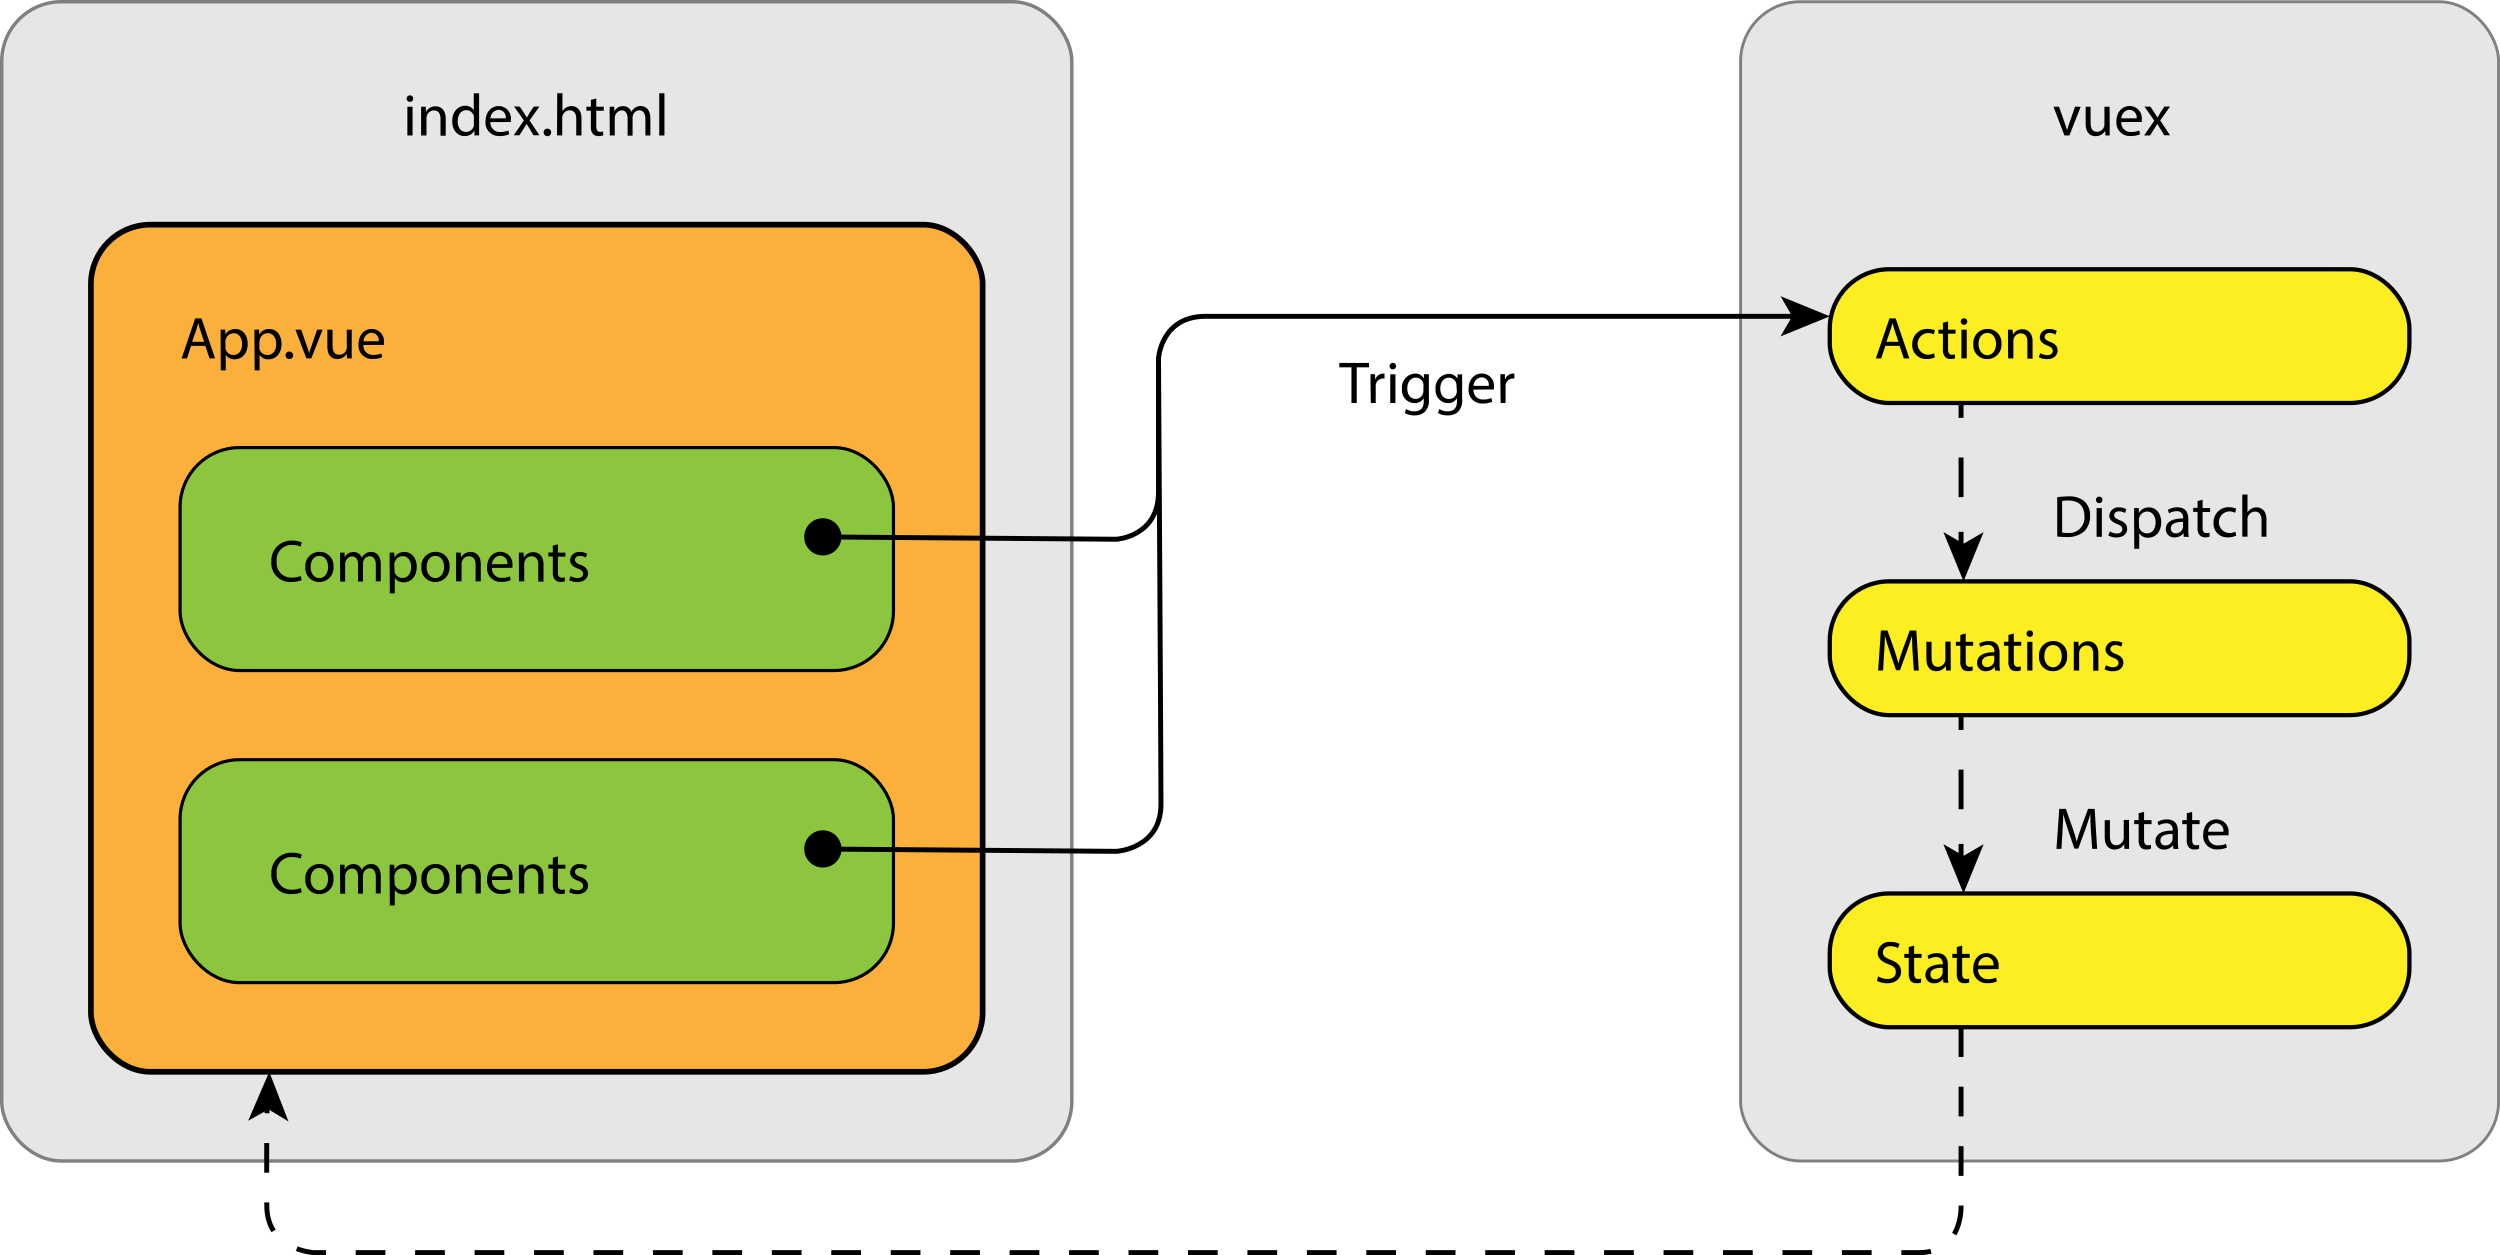 <svg id="Layer_1" data-name="Layer 1" xmlns="http://www.w3.org/2000/svg" viewBox="0 0 504.64 253.35"><title>vuex-01</title><rect x="0.35" y="0.35" width="216" height="234" rx="12" ry="12" style="fill:#e6e6e6;stroke:gray;stroke-miterlimit:10;stroke-width:0.698px"/><path d="M83.4,19.91a.65.65,0,0,1-1.31,0,.64.64,0,0,1,.66-.66A.63.63,0,0,1,83.4,19.91Zm-1.17,7.44v-5.8h1.05v5.8Z"/><path d="M85,23.12c0-.6,0-1.09,0-1.57h.94l.06,1h0a2.14,2.14,0,0,1,1.92-1.09c.8,0,2.05.48,2.05,2.47v3.47H88.92V24c0-.94-.35-1.71-1.34-1.71a1.5,1.5,0,0,0-1.42,1.08,1.52,1.52,0,0,0-.07.49v3.49H85Z"/><path d="M96.71,18.83v7c0,.52,0,1.1,0,1.5h-.95l0-1h0a2.15,2.15,0,0,1-2,1.14c-1.4,0-2.48-1.19-2.48-3,0-1.93,1.19-3.12,2.6-3.12a1.94,1.94,0,0,1,1.75.89h0V18.83Zm-1.06,5.07a1.85,1.85,0,0,0,0-.44,1.55,1.55,0,0,0-1.52-1.22c-1.09,0-1.74,1-1.74,2.24s.58,2.15,1.71,2.15a1.59,1.59,0,0,0,1.55-1.26,1.83,1.83,0,0,0,0-.46Z"/><path d="M99,24.64a1.86,1.86,0,0,0,2,2,3.82,3.82,0,0,0,1.61-.3l.18.76a4.7,4.7,0,0,1-1.93.36A2.7,2.7,0,0,1,98,24.54c0-1.75,1-3.13,2.72-3.13a2.46,2.46,0,0,1,2.4,2.73,4,4,0,0,1,0,.49Zm3.09-.76a1.5,1.5,0,0,0-1.46-1.71,1.75,1.75,0,0,0-1.62,1.71Z"/><path d="M104.93,21.54l.83,1.25c.22.32.4.62.59.95h0c.19-.35.38-.65.58-1l.82-1.24h1.14l-2,2.81,2,3h-1.2L106.92,26c-.23-.34-.42-.66-.62-1h0c-.19.35-.4.66-.61,1l-.84,1.31h-1.16l2.06-3-2-2.84Z"/><path d="M109.74,26.73a.71.71,0,0,1,.72-.76.76.76,0,1,1-.72.76Z"/><path d="M112.48,18.83h1.05v3.62h0a2,2,0,0,1,.76-.74,2.17,2.17,0,0,1,1.08-.3c.78,0,2,.48,2,2.48v3.45h-1.05V24c0-.94-.35-1.73-1.34-1.73a1.52,1.52,0,0,0-1.42,1.06,1.29,1.29,0,0,0-.07.5v3.5h-1.05Z"/><path d="M120.36,19.88v1.67h1.51v.8h-1.51v3.13c0,.72.2,1.13.79,1.13a2.36,2.36,0,0,0,.61-.07l0,.79a2.58,2.58,0,0,1-.94.14,1.46,1.46,0,0,1-1.14-.44,2.15,2.15,0,0,1-.41-1.51V22.35h-.9v-.8h.9V20.15Z"/><path d="M123.06,23.12c0-.6,0-1.09,0-1.57h.92l0,.94h0a2,2,0,0,1,1.82-1.07,1.72,1.72,0,0,1,1.64,1.16h0a2.38,2.38,0,0,1,.65-.76,2,2,0,0,1,1.28-.41c.77,0,1.91.5,1.91,2.52v3.42h-1V24.06c0-1.12-.41-1.79-1.26-1.79a1.37,1.37,0,0,0-1.25,1,1.74,1.74,0,0,0-.08.53v3.59h-1V23.87c0-.92-.41-1.6-1.21-1.6a1.57,1.57,0,0,0-1.39,1.57v3.5h-1Z"/><path d="M133.07,18.83h1.05v8.52h-1.05Z"/><rect x="351.35" y="0.35" width="153" height="234" rx="12" ry="12" style="fill:#e6e6e6;stroke:gray;stroke-miterlimit:10;stroke-width:0.588px"/><path d="M415.63,21.54l1.14,3.26a15.13,15.13,0,0,1,.47,1.49h0c.13-.48.3-1,.49-1.49l1.13-3.26H420l-2.28,5.8h-1l-2.21-5.8Z"/><path d="M425.85,25.77c0,.6,0,1.13,0,1.58H425l-.06-.95h0A2.18,2.18,0,0,1,423,27.48c-.91,0-2-.5-2-2.54V21.54H422v3.21c0,1.1.34,1.85,1.3,1.85a1.49,1.49,0,0,0,1.49-1.5V21.54h1.05Z"/><path d="M428.2,24.64a1.86,1.86,0,0,0,2,2,3.82,3.82,0,0,0,1.61-.3l.18.76a4.7,4.7,0,0,1-1.93.36,2.7,2.7,0,0,1-2.85-2.93c0-1.75,1-3.13,2.72-3.13a2.46,2.46,0,0,1,2.4,2.73,4,4,0,0,1,0,.49Zm3.09-.76a1.5,1.5,0,0,0-1.46-1.71,1.75,1.75,0,0,0-1.62,1.71Z"/><path d="M434.08,21.54l.83,1.25c.22.32.4.62.59.95h0c.19-.35.38-.65.58-1l.82-1.24h1.14l-2,2.81,2,3h-1.2L436.07,26c-.23-.34-.42-.66-.62-1h0c-.19.35-.4.66-.61,1L434,27.35H432.8l2.06-3-2-2.84Z"/><rect x="18.35" y="45.35" width="180" height="171" rx="12" ry="12" style="fill:#fbb03b;stroke:#000;stroke-miterlimit:10;stroke-width:1.147px"/><path d="M38.57,69.81l-.84,2.54H36.65l2.75-8.08h1.26l2.76,8.08H42.3l-.86-2.54ZM41.22,69l-.79-2.33c-.18-.53-.3-1-.42-1.48h0c-.12.48-.25,1-.41,1.46L38.78,69Z"/><path d="M44.53,68.44c0-.74,0-1.34,0-1.9h.95l0,1h0a2.28,2.28,0,0,1,2.06-1.13c1.4,0,2.46,1.19,2.46,3,0,2.09-1.27,3.12-2.64,3.12a2,2,0,0,1-1.79-.91h0v3.15h-1Zm1,1.55a2.43,2.43,0,0,0,0,.43,1.63,1.63,0,0,0,1.58,1.24c1.12,0,1.76-.91,1.76-2.24,0-1.16-.61-2.16-1.73-2.16a1.68,1.68,0,0,0-1.59,1.31,1.71,1.71,0,0,0-.07.43Z"/><path d="M51.36,68.44c0-.74,0-1.34,0-1.9h.95l0,1h0a2.28,2.28,0,0,1,2.06-1.13c1.4,0,2.46,1.19,2.46,3,0,2.09-1.27,3.12-2.64,3.12a2,2,0,0,1-1.79-.91h0v3.15h-1Zm1,1.55a2.43,2.43,0,0,0,0,.43A1.63,1.63,0,0,0,54,71.65c1.12,0,1.76-.91,1.76-2.24,0-1.16-.61-2.16-1.73-2.16a1.68,1.68,0,0,0-1.59,1.31,1.71,1.71,0,0,0-.07.43Z"/><path d="M57.65,71.73a.71.71,0,0,1,.72-.76.76.76,0,1,1-.72.76Z"/><path d="M60.79,66.54l1.14,3.26a15.13,15.13,0,0,1,.47,1.49h0c.13-.48.3-1,.49-1.49l1.13-3.26h1.1l-2.28,5.8h-1l-2.21-5.8Z"/><path d="M71,70.77c0,.6,0,1.13,0,1.58h-.94l-.06-.95h0a2.18,2.18,0,0,1-1.92,1.08c-.91,0-2-.5-2-2.54V66.54h1.05v3.21c0,1.1.34,1.85,1.3,1.85A1.49,1.49,0,0,0,70,70.11V66.54H71Z"/><path d="M73.36,69.64a1.86,1.86,0,0,0,2,2,3.82,3.82,0,0,0,1.61-.3l.18.76a4.7,4.7,0,0,1-1.93.36,2.7,2.7,0,0,1-2.85-2.93c0-1.75,1-3.13,2.72-3.13a2.46,2.46,0,0,1,2.4,2.73,4,4,0,0,1,0,.49Zm3.09-.76A1.5,1.5,0,0,0,75,67.17a1.75,1.75,0,0,0-1.62,1.71Z"/><rect x="369.35" y="54.35" width="117" height="27" rx="12" ry="12" style="fill:#fcee21;stroke:#000;stroke-miterlimit:10;stroke-width:0.866px"/><path d="M380.57,69.81l-.84,2.54h-1.08l2.75-8.08h1.26l2.76,8.08H384.3l-.86-2.54Zm2.65-.82-.79-2.33c-.18-.53-.3-1-.42-1.48h0c-.12.48-.25,1-.41,1.46L380.78,69Z"/><path d="M390.56,72.13a3.88,3.88,0,0,1-1.67.34,2.76,2.76,0,0,1-2.89-3,3,3,0,0,1,3.12-3.08,3.52,3.52,0,0,1,1.46.3l-.24.82a2.46,2.46,0,0,0-1.22-.28,2.19,2.19,0,0,0,0,4.37,3,3,0,0,0,1.29-.29Z"/><path d="M393.23,64.88v1.67h1.51v.8h-1.51v3.13c0,.72.2,1.13.79,1.13a2.37,2.37,0,0,0,.61-.07l0,.79a2.58,2.58,0,0,1-.94.14A1.46,1.46,0,0,1,392.6,72a2.15,2.15,0,0,1-.41-1.51V67.35h-.9v-.8h.9V65.15Z"/><path d="M397.1,64.91a.65.65,0,0,1-1.31,0,.64.64,0,0,1,.66-.66A.63.63,0,0,1,397.1,64.91Zm-1.17,7.44v-5.8H397v5.8Z"/><path d="M404,69.4a2.84,2.84,0,0,1-2.89,3.08,2.76,2.76,0,0,1-2.78-3,2.83,2.83,0,0,1,2.88-3.08A2.75,2.75,0,0,1,404,69.4Zm-4.61.06c0,1.27.73,2.23,1.76,2.23s1.76-.95,1.76-2.25c0-1-.49-2.23-1.74-2.23S399.38,68.36,399.38,69.46Z"/><path d="M405.32,68.12c0-.6,0-1.09,0-1.57h.94l.06,1h0a2.13,2.13,0,0,1,1.92-1.09c.8,0,2.05.48,2.05,2.47v3.47h-1.05V69c0-.94-.35-1.71-1.34-1.71a1.5,1.5,0,0,0-1.42,1.08,1.52,1.52,0,0,0-.07.49v3.49h-1.06Z"/><path d="M411.84,71.27a2.77,2.77,0,0,0,1.39.42c.77,0,1.13-.38,1.13-.86s-.3-.78-1.08-1.07c-1-.37-1.54-.95-1.54-1.64a1.79,1.79,0,0,1,2-1.7,2.9,2.9,0,0,1,1.43.36l-.26.77a2.26,2.26,0,0,0-1.19-.34c-.62,0-1,.36-1,.79s.35.7,1.1,1c1,.38,1.52.89,1.52,1.75,0,1-.79,1.74-2.17,1.74a3.31,3.31,0,0,1-1.63-.4Z"/><rect x="369.35" y="117.35" width="117" height="27" rx="12" ry="12" style="fill:#fcee21;stroke:#000;stroke-miterlimit:10;stroke-width:0.866px"/><path d="M386.07,131.8c-.06-1.13-.13-2.48-.12-3.49h0c-.28.95-.61,2-1,3.07l-1.43,3.92h-.79l-1.31-3.85c-.38-1.14-.71-2.18-.94-3.14h0c0,1-.08,2.36-.16,3.57l-.21,3.47h-1l.56-8.08h1.33l1.38,3.91c.34,1,.61,1.88.82,2.72h0c.2-.82.49-1.7.85-2.72l1.44-3.91h1.33l.5,8.08h-1Z"/><path d="M393.77,133.77c0,.6,0,1.13,0,1.58h-.94l-.06-.95h0a2.19,2.19,0,0,1-1.92,1.08c-.91,0-2-.5-2-2.54v-3.39h1.05v3.21c0,1.1.34,1.85,1.3,1.85a1.53,1.53,0,0,0,1.39-1,1.55,1.55,0,0,0,.1-.54v-3.56h1.05Z"/><path d="M396.79,127.88v1.67h1.51v.8h-1.51v3.13c0,.72.2,1.13.79,1.13a2.35,2.35,0,0,0,.61-.07l0,.79a2.59,2.59,0,0,1-.94.14,1.46,1.46,0,0,1-1.14-.44,2.15,2.15,0,0,1-.41-1.51v-3.17h-.9v-.8h.9v-1.39Z"/><path d="M402.71,135.35l-.08-.73h0a2.16,2.16,0,0,1-1.77.86,1.65,1.65,0,0,1-1.78-1.67c0-1.4,1.25-2.17,3.49-2.16v-.12a1.2,1.2,0,0,0-1.32-1.34,2.89,2.89,0,0,0-1.51.43l-.24-.7a3.6,3.6,0,0,1,1.91-.52c1.78,0,2.21,1.21,2.21,2.37V134a8.15,8.15,0,0,0,.1,1.39Zm-.16-3c-1.15,0-2.46.18-2.46,1.31a.94.94,0,0,0,1,1,1.44,1.44,0,0,0,1.4-1,1.1,1.1,0,0,0,.06-.34Z"/><path d="M406.5,127.88v1.67H408v.8H406.5v3.13c0,.72.2,1.13.79,1.13a2.35,2.35,0,0,0,.61-.07l0,.79a2.58,2.58,0,0,1-.94.14,1.46,1.46,0,0,1-1.14-.44,2.15,2.15,0,0,1-.41-1.51v-3.17h-.9v-.8h.9v-1.39Z"/><path d="M410.38,127.91a.65.65,0,0,1-1.31,0,.64.64,0,0,1,.66-.66A.63.63,0,0,1,410.38,127.91Zm-1.17,7.44v-5.8h1.05v5.8Z"/><path d="M417.26,132.4a2.84,2.84,0,0,1-2.89,3.08,2.76,2.76,0,0,1-2.78-3,2.83,2.83,0,0,1,2.88-3.08A2.75,2.75,0,0,1,417.26,132.4Zm-4.61.06c0,1.27.73,2.23,1.76,2.23s1.76-.95,1.76-2.25c0-1-.49-2.23-1.74-2.23S412.66,131.35,412.66,132.46Z"/><path d="M418.6,131.11c0-.6,0-1.09,0-1.57h.94l.06,1h0a2.13,2.13,0,0,1,1.92-1.09c.8,0,2.05.48,2.05,2.47v3.47h-1.05V132c0-.94-.35-1.71-1.34-1.71a1.5,1.5,0,0,0-1.42,1.08,1.53,1.53,0,0,0-.07.49v3.49H418.6Z"/><path d="M425.11,134.27a2.76,2.76,0,0,0,1.39.42c.77,0,1.13-.38,1.13-.86s-.3-.78-1.08-1.07c-1-.37-1.54-.95-1.54-1.64a1.79,1.79,0,0,1,2-1.7,2.9,2.9,0,0,1,1.43.36l-.26.77a2.26,2.26,0,0,0-1.19-.33c-.62,0-1,.36-1,.79s.35.7,1.1,1c1,.38,1.52.89,1.52,1.75,0,1-.79,1.74-2.17,1.74a3.31,3.31,0,0,1-1.63-.4Z"/><rect x="369.35" y="180.35" width="117" height="27" rx="12" ry="12" style="fill:#fcee21;stroke:#000;stroke-miterlimit:10;stroke-width:0.866px"/><path d="M379.12,197.08a3.7,3.7,0,0,0,1.87.53c1.07,0,1.69-.56,1.69-1.38s-.43-1.19-1.52-1.61c-1.32-.47-2.13-1.15-2.13-2.29a2.33,2.33,0,0,1,2.61-2.19,3.69,3.69,0,0,1,1.79.39l-.29.85a3.22,3.22,0,0,0-1.54-.38c-1.1,0-1.52.66-1.52,1.21,0,.76.49,1.13,1.61,1.56,1.37.53,2.06,1.19,2.06,2.38s-.92,2.33-2.83,2.33a4.16,4.16,0,0,1-2.06-.52Z"/><path d="M386.38,190.88v1.67h1.51v.8h-1.51v3.13c0,.72.2,1.13.79,1.13a2.35,2.35,0,0,0,.61-.07l0,.79a2.59,2.59,0,0,1-.94.14,1.46,1.46,0,0,1-1.14-.44,2.15,2.15,0,0,1-.41-1.51v-3.17h-.9v-.8h.9v-1.39Z"/><path d="M392.29,198.35l-.08-.73h0a2.16,2.16,0,0,1-1.78.86,1.65,1.65,0,0,1-1.78-1.67c0-1.4,1.25-2.17,3.49-2.16v-.12a1.2,1.2,0,0,0-1.32-1.34,2.89,2.89,0,0,0-1.51.43l-.24-.7a3.61,3.61,0,0,1,1.91-.52c1.77,0,2.21,1.21,2.21,2.37V197a8.14,8.14,0,0,0,.1,1.39Zm-.16-3c-1.15,0-2.46.18-2.46,1.31a.93.93,0,0,0,1,1,1.45,1.45,0,0,0,1.4-1,1.13,1.13,0,0,0,.06-.34Z"/><path d="M396.08,190.88v1.67h1.51v.8h-1.51v3.13c0,.72.2,1.13.79,1.13a2.34,2.34,0,0,0,.61-.07l0,.79a2.58,2.58,0,0,1-.94.14,1.46,1.46,0,0,1-1.14-.44,2.14,2.14,0,0,1-.41-1.51v-3.17h-.9v-.8h.9v-1.39Z"/><path d="M399.3,195.64a1.86,1.86,0,0,0,2,2,3.81,3.81,0,0,0,1.61-.3l.18.76a4.69,4.69,0,0,1-1.93.36,2.7,2.7,0,0,1-2.85-2.93c0-1.75,1-3.13,2.72-3.13a2.46,2.46,0,0,1,2.4,2.73,4.05,4.05,0,0,1,0,.49Zm3.09-.76a1.5,1.5,0,0,0-1.46-1.71,1.75,1.75,0,0,0-1.62,1.71Z"/><rect x="36.35" y="90.35" width="144" height="45" rx="12" ry="12" style="fill:#8cc63f;stroke:#000;stroke-miterlimit:10;stroke-width:0.645px"/><path d="M60.91,117.09a5.19,5.19,0,0,1-2.13.38,3.78,3.78,0,0,1-4-4.09A4,4,0,0,1,59,109.13a4.32,4.32,0,0,1,1.92.36l-.25.85A3.79,3.79,0,0,0,59,110a3,3,0,0,0-3.15,3.33A2.94,2.94,0,0,0,59,116.59a4.17,4.17,0,0,0,1.7-.34Z"/><path d="M67.31,114.4a2.84,2.84,0,0,1-2.89,3.08,2.76,2.76,0,0,1-2.78-3,2.83,2.83,0,0,1,2.88-3.08A2.75,2.75,0,0,1,67.31,114.4Zm-4.61.06c0,1.27.73,2.23,1.76,2.23s1.76-.95,1.76-2.25c0-1-.49-2.23-1.74-2.23S62.7,113.35,62.7,114.46Z"/><path d="M68.64,113.12c0-.6,0-1.09,0-1.57h.92l0,.94h0a2,2,0,0,1,1.82-1.07,1.72,1.72,0,0,1,1.64,1.16h0a2.39,2.39,0,0,1,.65-.76,2,2,0,0,1,1.28-.41c.77,0,1.91.5,1.91,2.52v3.42h-1v-3.29c0-1.12-.41-1.79-1.26-1.79a1.37,1.37,0,0,0-1.25,1,1.73,1.73,0,0,0-.08.53v3.59h-1v-3.48c0-.92-.41-1.59-1.21-1.59a1.44,1.44,0,0,0-1.31,1.06,1.46,1.46,0,0,0-.08.52v3.5h-1Z"/><path d="M78.65,113.44c0-.74,0-1.34,0-1.89h.95l0,1h0a2.28,2.28,0,0,1,2.06-1.13c1.4,0,2.46,1.19,2.46,3,0,2.09-1.27,3.12-2.64,3.12a2,2,0,0,1-1.79-.91h0v3.15h-1Zm1,1.55a2.39,2.39,0,0,0,0,.43,1.63,1.63,0,0,0,1.58,1.24c1.12,0,1.76-.91,1.76-2.24,0-1.16-.61-2.16-1.73-2.16a1.69,1.69,0,0,0-1.6,1.31,1.73,1.73,0,0,0-.07.43Z"/><path d="M90.73,114.4a2.84,2.84,0,0,1-2.89,3.08,2.76,2.76,0,0,1-2.78-3,2.83,2.83,0,0,1,2.88-3.08A2.75,2.75,0,0,1,90.73,114.4Zm-4.61.06c0,1.27.73,2.23,1.76,2.23s1.76-.95,1.76-2.25c0-1-.49-2.23-1.74-2.23S86.12,113.35,86.12,114.46Z"/><path d="M92.06,113.12c0-.6,0-1.09,0-1.57H93l.06,1h0A2.13,2.13,0,0,1,95,111.41c.8,0,2.05.48,2.05,2.47v3.47H96V114c0-.94-.35-1.72-1.34-1.72a1.5,1.5,0,0,0-1.42,1.08,1.52,1.52,0,0,0-.07.49v3.49H92.06Z"/><path d="M99.31,114.64a1.86,1.86,0,0,0,2,2,3.81,3.81,0,0,0,1.61-.3l.18.75a4.7,4.7,0,0,1-1.93.36,2.7,2.7,0,0,1-2.85-2.93c0-1.75,1-3.13,2.72-3.13a2.46,2.46,0,0,1,2.4,2.73,4,4,0,0,1,0,.49Zm3.09-.75a1.5,1.5,0,0,0-1.46-1.72,1.75,1.75,0,0,0-1.62,1.72Z"/><path d="M104.74,113.12c0-.6,0-1.09,0-1.57h.94l.06,1h0a2.13,2.13,0,0,1,1.92-1.09c.8,0,2.05.48,2.05,2.47v3.47h-1.06V114c0-.94-.35-1.72-1.34-1.72a1.5,1.5,0,0,0-1.42,1.08,1.52,1.52,0,0,0-.07.49v3.49h-1.06Z"/><path d="M112.62,109.88v1.67h1.51v.8h-1.51v3.13c0,.72.2,1.13.79,1.13a2.34,2.34,0,0,0,.61-.07l0,.79a2.58,2.58,0,0,1-.94.14A1.46,1.46,0,0,1,112,117a2.15,2.15,0,0,1-.41-1.51v-3.17h-.9v-.8h.9v-1.39Z"/><path d="M115.18,116.27a2.78,2.78,0,0,0,1.39.42c.77,0,1.13-.38,1.13-.86s-.3-.78-1.08-1.07c-1-.37-1.54-.95-1.54-1.64a1.79,1.79,0,0,1,2-1.7,2.9,2.9,0,0,1,1.43.36l-.26.77a2.26,2.26,0,0,0-1.19-.34c-.62,0-1,.36-1,.79s.35.7,1.1,1c1,.38,1.52.89,1.52,1.75,0,1-.79,1.74-2.17,1.74a3.32,3.32,0,0,1-1.63-.4Z"/><rect x="36.35" y="153.35" width="144" height="45" rx="12" ry="12" style="fill:#8cc63f;stroke:#000;stroke-miterlimit:10;stroke-width:0.645px"/><path d="M60.91,180.09a5.19,5.19,0,0,1-2.13.38,3.78,3.78,0,0,1-4-4.09A4,4,0,0,1,59,172.13a4.32,4.32,0,0,1,1.92.36l-.25.85A3.79,3.79,0,0,0,59,173a3,3,0,0,0-3.15,3.33A2.94,2.94,0,0,0,59,179.59a4.17,4.17,0,0,0,1.7-.34Z"/><path d="M67.31,177.4a2.84,2.84,0,0,1-2.89,3.08,2.76,2.76,0,0,1-2.78-3,2.83,2.83,0,0,1,2.88-3.08A2.75,2.75,0,0,1,67.31,177.4Zm-4.61.06c0,1.27.73,2.23,1.76,2.23s1.76-.95,1.76-2.25c0-1-.49-2.23-1.74-2.23S62.7,176.35,62.7,177.46Z"/><path d="M68.64,176.12c0-.6,0-1.09,0-1.57h.92l0,.94h0a2,2,0,0,1,1.82-1.07,1.72,1.72,0,0,1,1.64,1.16h0a2.39,2.39,0,0,1,.65-.76,2,2,0,0,1,1.28-.41c.77,0,1.91.5,1.91,2.52v3.42h-1v-3.29c0-1.12-.41-1.79-1.26-1.79a1.37,1.37,0,0,0-1.25,1,1.73,1.73,0,0,0-.08.53v3.59h-1v-3.48c0-.92-.41-1.59-1.21-1.59a1.44,1.44,0,0,0-1.31,1.06,1.46,1.46,0,0,0-.08.52v3.5h-1Z"/><path d="M78.65,176.44c0-.74,0-1.34,0-1.89h.95l0,1h0a2.28,2.28,0,0,1,2.06-1.13c1.4,0,2.46,1.19,2.46,3,0,2.09-1.27,3.12-2.64,3.12a2,2,0,0,1-1.79-.91h0v3.15h-1Zm1,1.55a2.39,2.39,0,0,0,0,.43,1.63,1.63,0,0,0,1.58,1.24c1.12,0,1.76-.91,1.76-2.24,0-1.16-.61-2.16-1.73-2.16a1.69,1.69,0,0,0-1.6,1.31,1.73,1.73,0,0,0-.07.43Z"/><path d="M90.73,177.4a2.84,2.84,0,0,1-2.89,3.08,2.76,2.76,0,0,1-2.78-3,2.83,2.83,0,0,1,2.88-3.08A2.75,2.75,0,0,1,90.73,177.4Zm-4.61.06c0,1.27.73,2.23,1.76,2.23s1.76-.95,1.76-2.25c0-1-.49-2.23-1.74-2.23S86.12,176.35,86.12,177.46Z"/><path d="M92.06,176.12c0-.6,0-1.09,0-1.57H93l.06,1h0A2.13,2.13,0,0,1,95,174.41c.8,0,2.05.48,2.05,2.47v3.47H96V177c0-.94-.35-1.72-1.34-1.72a1.5,1.5,0,0,0-1.42,1.08,1.52,1.52,0,0,0-.07.49v3.49H92.06Z"/><path d="M99.31,177.64a1.86,1.86,0,0,0,2,2,3.81,3.81,0,0,0,1.61-.3l.18.75a4.7,4.7,0,0,1-1.93.36,2.7,2.7,0,0,1-2.85-2.93c0-1.75,1-3.13,2.72-3.13a2.46,2.46,0,0,1,2.4,2.73,4,4,0,0,1,0,.49Zm3.09-.75a1.5,1.5,0,0,0-1.46-1.72,1.75,1.75,0,0,0-1.62,1.72Z"/><path d="M104.74,176.12c0-.6,0-1.09,0-1.57h.94l.06,1h0a2.13,2.13,0,0,1,1.92-1.09c.8,0,2.05.48,2.05,2.47v3.47h-1.06V177c0-.94-.35-1.72-1.34-1.72a1.5,1.5,0,0,0-1.42,1.08,1.52,1.52,0,0,0-.07.49v3.49h-1.06Z"/><path d="M112.62,172.88v1.67h1.51v.8h-1.51v3.13c0,.72.2,1.13.79,1.13a2.34,2.34,0,0,0,.61-.07l0,.79a2.58,2.58,0,0,1-.94.14A1.46,1.46,0,0,1,112,180a2.15,2.15,0,0,1-.41-1.51v-3.17h-.9v-.8h.9v-1.39Z"/><path d="M115.18,179.27a2.78,2.78,0,0,0,1.39.42c.77,0,1.13-.38,1.13-.86s-.3-.78-1.08-1.07c-1-.37-1.54-.95-1.54-1.64a1.79,1.79,0,0,1,2-1.7,2.9,2.9,0,0,1,1.43.36l-.26.77a2.26,2.26,0,0,0-1.19-.34c-.62,0-1,.36-1,.79s.35.7,1.1,1c1,.38,1.52.89,1.52,1.75,0,1-.79,1.74-2.17,1.74a3.32,3.32,0,0,1-1.63-.4Z"/><line x1="395.85" y1="81.35" x2="395.85" y2="84.35" style="fill:none;stroke:#000;stroke-miterlimit:10"/><line x1="395.85" y1="92.35" x2="395.85" y2="103.35" style="fill:none;stroke:#000;stroke-miterlimit:10;stroke-dasharray:8,8"/><line x1="395.85" y1="107.35" x2="395.85" y2="110.35" style="fill:none;stroke:#000;stroke-miterlimit:10"/><polygon points="396.35 117.35 392.28 107.4 396.35 109.76 400.41 107.4 396.35 117.35"/><line x1="395.85" y1="144.35" x2="395.85" y2="147.35" style="fill:none;stroke:#000;stroke-miterlimit:10"/><line x1="395.85" y1="155.35" x2="395.85" y2="166.35" style="fill:none;stroke:#000;stroke-miterlimit:10;stroke-dasharray:8,8"/><line x1="395.85" y1="170.35" x2="395.85" y2="173.35" style="fill:none;stroke:#000;stroke-miterlimit:10"/><polygon points="396.35 180.35 392.28 170.4 396.35 172.76 400.41 170.4 396.35 180.35"/><path d="M415.26,100.37a15,15,0,0,1,2.22-.17,4.63,4.63,0,0,1,3.27,1,3.72,3.72,0,0,1,1.14,2.9,4.27,4.27,0,0,1-1.16,3.14,5,5,0,0,1-3.57,1.16,16.67,16.67,0,0,1-1.89-.1Zm1,7.15a6.6,6.6,0,0,0,1.05.06,3.11,3.11,0,0,0,3.44-3.43c0-1.91-1.07-3.12-3.28-3.12a5.94,5.94,0,0,0-1.22.11Z"/><path d="M424.39,100.91a.65.65,0,0,1-1.31,0,.64.64,0,0,1,.66-.66A.63.63,0,0,1,424.39,100.91Zm-1.18,7.44v-5.8h1.06v5.8Z"/><path d="M425.88,107.27a2.78,2.78,0,0,0,1.39.42c.77,0,1.13-.38,1.13-.86s-.3-.78-1.08-1.07c-1-.37-1.54-.95-1.54-1.64a1.79,1.79,0,0,1,2-1.7,2.9,2.9,0,0,1,1.43.36l-.26.77a2.26,2.26,0,0,0-1.19-.34c-.62,0-1,.36-1,.79s.35.7,1.1,1c1,.38,1.52.89,1.52,1.75,0,1-.79,1.74-2.17,1.74a3.32,3.32,0,0,1-1.63-.4Z"/><path d="M430.78,104.44c0-.74,0-1.34,0-1.89h.95l0,1h0a2.28,2.28,0,0,1,2.06-1.13c1.4,0,2.46,1.19,2.46,3,0,2.09-1.27,3.12-2.64,3.12a2,2,0,0,1-1.79-.91h0v3.15h-1Zm1,1.55a2.34,2.34,0,0,0,0,.43,1.63,1.63,0,0,0,1.58,1.24c1.12,0,1.76-.91,1.76-2.24,0-1.16-.61-2.16-1.73-2.16a1.68,1.68,0,0,0-1.59,1.31,1.71,1.71,0,0,0-.07.43Z"/><path d="M440.82,108.35l-.08-.73h0a2.16,2.16,0,0,1-1.78.86,1.65,1.65,0,0,1-1.78-1.67c0-1.4,1.25-2.17,3.49-2.16v-.12a1.2,1.2,0,0,0-1.32-1.34,2.89,2.89,0,0,0-1.51.43l-.24-.7a3.61,3.61,0,0,1,1.91-.52c1.77,0,2.21,1.21,2.21,2.37V107a8.14,8.14,0,0,0,.1,1.39Zm-.16-3c-1.15,0-2.46.18-2.46,1.31a.93.93,0,0,0,1,1,1.45,1.45,0,0,0,1.4-1,1.12,1.12,0,0,0,.06-.34Z"/><path d="M444.61,100.88v1.67h1.51v.8h-1.51v3.13c0,.72.2,1.13.79,1.13a2.33,2.33,0,0,0,.61-.07l0,.79a2.58,2.58,0,0,1-.94.14A1.46,1.46,0,0,1,444,108a2.14,2.14,0,0,1-.41-1.51v-3.17h-.9v-.8h.9v-1.39Z"/><path d="M451.38,108.13a3.9,3.9,0,0,1-1.67.34,2.76,2.76,0,0,1-2.89-3,3,3,0,0,1,3.12-3.08,3.53,3.53,0,0,1,1.46.3l-.24.82a2.45,2.45,0,0,0-1.22-.28,2.19,2.19,0,0,0,0,4.37,3,3,0,0,0,1.3-.29Z"/><path d="M452.62,99.83h1.05v3.62h0a2,2,0,0,1,.75-.74,2.18,2.18,0,0,1,1.08-.3c.78,0,2,.48,2,2.48v3.45H456.5V105c0-.94-.35-1.73-1.34-1.73a1.52,1.52,0,0,0-1.42,1.06,1.27,1.27,0,0,0-.07.5v3.5h-1.05Z"/><path d="M422.07,167.8c-.06-1.13-.13-2.48-.12-3.49h0c-.28.95-.61,2-1,3.07l-1.43,3.92h-.79l-1.31-3.85c-.38-1.14-.71-2.18-.94-3.14h0c0,1-.08,2.36-.16,3.57l-.21,3.47h-1l.56-8.08h1.33l1.38,3.91c.34,1,.61,1.88.82,2.72h0c.2-.82.49-1.7.85-2.72l1.44-3.91h1.33l.5,8.08h-1Z"/><path d="M429.77,169.77c0,.6,0,1.13,0,1.58h-.94l-.06-.95h0a2.19,2.19,0,0,1-1.92,1.08c-.91,0-2-.5-2-2.54v-3.39h1.05v3.21c0,1.1.34,1.85,1.3,1.85a1.53,1.53,0,0,0,1.39-1,1.55,1.55,0,0,0,.1-.54v-3.56h1.05Z"/><path d="M432.79,163.88v1.67h1.51v.8h-1.51v3.13c0,.72.2,1.13.79,1.13a2.34,2.34,0,0,0,.61-.07l0,.79a2.59,2.59,0,0,1-.94.14,1.46,1.46,0,0,1-1.14-.44,2.15,2.15,0,0,1-.41-1.51v-3.17h-.9v-.8h.9v-1.39Z"/><path d="M438.71,171.35l-.08-.73h0a2.16,2.16,0,0,1-1.77.86,1.65,1.65,0,0,1-1.78-1.67c0-1.4,1.25-2.17,3.49-2.16v-.12a1.2,1.2,0,0,0-1.32-1.34,2.89,2.89,0,0,0-1.51.43l-.24-.7a3.6,3.6,0,0,1,1.91-.52c1.78,0,2.21,1.21,2.21,2.37V170a8.14,8.14,0,0,0,.1,1.39Zm-.16-3c-1.15,0-2.46.18-2.46,1.31a.94.94,0,0,0,1,1,1.44,1.44,0,0,0,1.4-1,1.09,1.09,0,0,0,.06-.34Z"/><path d="M442.5,163.88v1.67H444v.8H442.5v3.13c0,.72.2,1.13.79,1.13a2.34,2.34,0,0,0,.61-.07l0,.79a2.58,2.58,0,0,1-.94.14,1.46,1.46,0,0,1-1.14-.44,2.15,2.15,0,0,1-.41-1.51v-3.17h-.9v-.8h.9v-1.39Z"/><path d="M445.72,168.64a1.86,1.86,0,0,0,2,2,3.82,3.82,0,0,0,1.61-.3l.18.75a4.7,4.7,0,0,1-1.93.36,2.7,2.7,0,0,1-2.85-2.93c0-1.75,1-3.13,2.72-3.13a2.46,2.46,0,0,1,2.4,2.73,4,4,0,0,1,0,.49Zm3.09-.75a1.5,1.5,0,0,0-1.46-1.72,1.75,1.75,0,0,0-1.62,1.72Z"/><path d="M395.85,207.35v36s.5,9.5-8.5,9.5h-324s-9.5-.5-9.5-9.5c0-5.36-.07-13.9.07-19.94" style="fill:none;stroke:#000;stroke-miterlimit:10;stroke-dasharray:6,6"/><polygon points="54.35 216.35 58.23 226.37 54.21 223.94 50.1 226.22 54.35 216.35"/><path d="M362.35,63.85h-119c-9,0-9.5,8.5-9.5,8.5v27c0,9-8.5,9.5-8.5,9.5l-59.4-.47" style="fill:none;stroke:#000;stroke-miterlimit:10"/><polygon points="369.35 63.85 359.4 59.78 361.76 63.85 359.4 67.91 369.35 63.85"/><circle cx="166.11" cy="108.38" r="3.76" transform="translate(56.41 273.62) rotate(-89.55)"/><path d="M165.92,171.38l59.43.47s9-.5,9-9.5-.5-90-.5-90" style="fill:none;stroke:#000;stroke-miterlimit:10"/><circle cx="166.11" cy="171.38" r="3.76" transform="translate(-6.58 336.12) rotate(-89.55)"/><path d="M272.8,74.15h-2.46v-.89h6v.89h-2.47v7.2H272.8Z"/><path d="M276.65,77.35c0-.68,0-1.27,0-1.81h.92l0,1.14h0a1.74,1.74,0,0,1,1.61-1.27,1.12,1.12,0,0,1,.3,0v1a1.56,1.56,0,0,0-.36,0,1.48,1.48,0,0,0-1.42,1.36,3,3,0,0,0,0,.49v3.09h-1Z"/><path d="M281.8,73.91a.65.65,0,0,1-1.31,0,.64.64,0,0,1,.66-.66A.63.63,0,0,1,281.8,73.91Zm-1.17,7.44v-5.8h1.05v5.8Z"/><path d="M288.43,75.54c0,.42,0,.89,0,1.59v3.37a3.33,3.33,0,0,1-.83,2.65,3.07,3.07,0,0,1-2.11.7,3.74,3.74,0,0,1-1.93-.48l.26-.8a3.28,3.28,0,0,0,1.7.46c1.08,0,1.87-.56,1.87-2v-.65h0a2.07,2.07,0,0,1-1.85,1A2.59,2.59,0,0,1,283,78.49a2.79,2.79,0,0,1,2.61-3.08,1.93,1.93,0,0,1,1.81,1h0l0-.87Zm-1.09,2.29a1.54,1.54,0,0,0-1.54-1.6c-1,0-1.73.85-1.73,2.2,0,1.14.58,2.09,1.71,2.09a1.54,1.54,0,0,0,1.46-1.08,1.82,1.82,0,0,0,.08-.56Z"/><path d="M295.14,75.54c0,.42,0,.89,0,1.59v3.37a3.34,3.34,0,0,1-.83,2.65,3.07,3.07,0,0,1-2.11.7,3.75,3.75,0,0,1-1.93-.48l.26-.8a3.28,3.28,0,0,0,1.7.46c1.08,0,1.87-.56,1.87-2v-.65h0a2.07,2.07,0,0,1-1.85,1,2.59,2.59,0,0,1-2.47-2.83,2.79,2.79,0,0,1,2.61-3.08,1.93,1.93,0,0,1,1.81,1h0l0-.87ZM294,77.84a1.54,1.54,0,0,0-1.54-1.6c-1,0-1.73.85-1.73,2.2,0,1.14.58,2.09,1.71,2.09A1.54,1.54,0,0,0,294,79.44a1.82,1.82,0,0,0,.08-.56Z"/><path d="M297.43,78.64a1.86,1.86,0,0,0,2,2,3.82,3.82,0,0,0,1.61-.3l.18.75a4.7,4.7,0,0,1-1.93.36,2.7,2.7,0,0,1-2.85-2.93c0-1.75,1-3.13,2.72-3.13a2.46,2.46,0,0,1,2.4,2.73,4,4,0,0,1,0,.49Zm3.09-.75a1.5,1.5,0,0,0-1.46-1.72,1.75,1.75,0,0,0-1.62,1.72Z"/><path d="M302.86,77.35c0-.68,0-1.27,0-1.81h.92l0,1.14h0a1.74,1.74,0,0,1,1.61-1.27,1.13,1.13,0,0,1,.3,0v1a1.56,1.56,0,0,0-.36,0,1.48,1.48,0,0,0-1.42,1.36,3,3,0,0,0,0,.49v3.09h-1Z"/></svg>